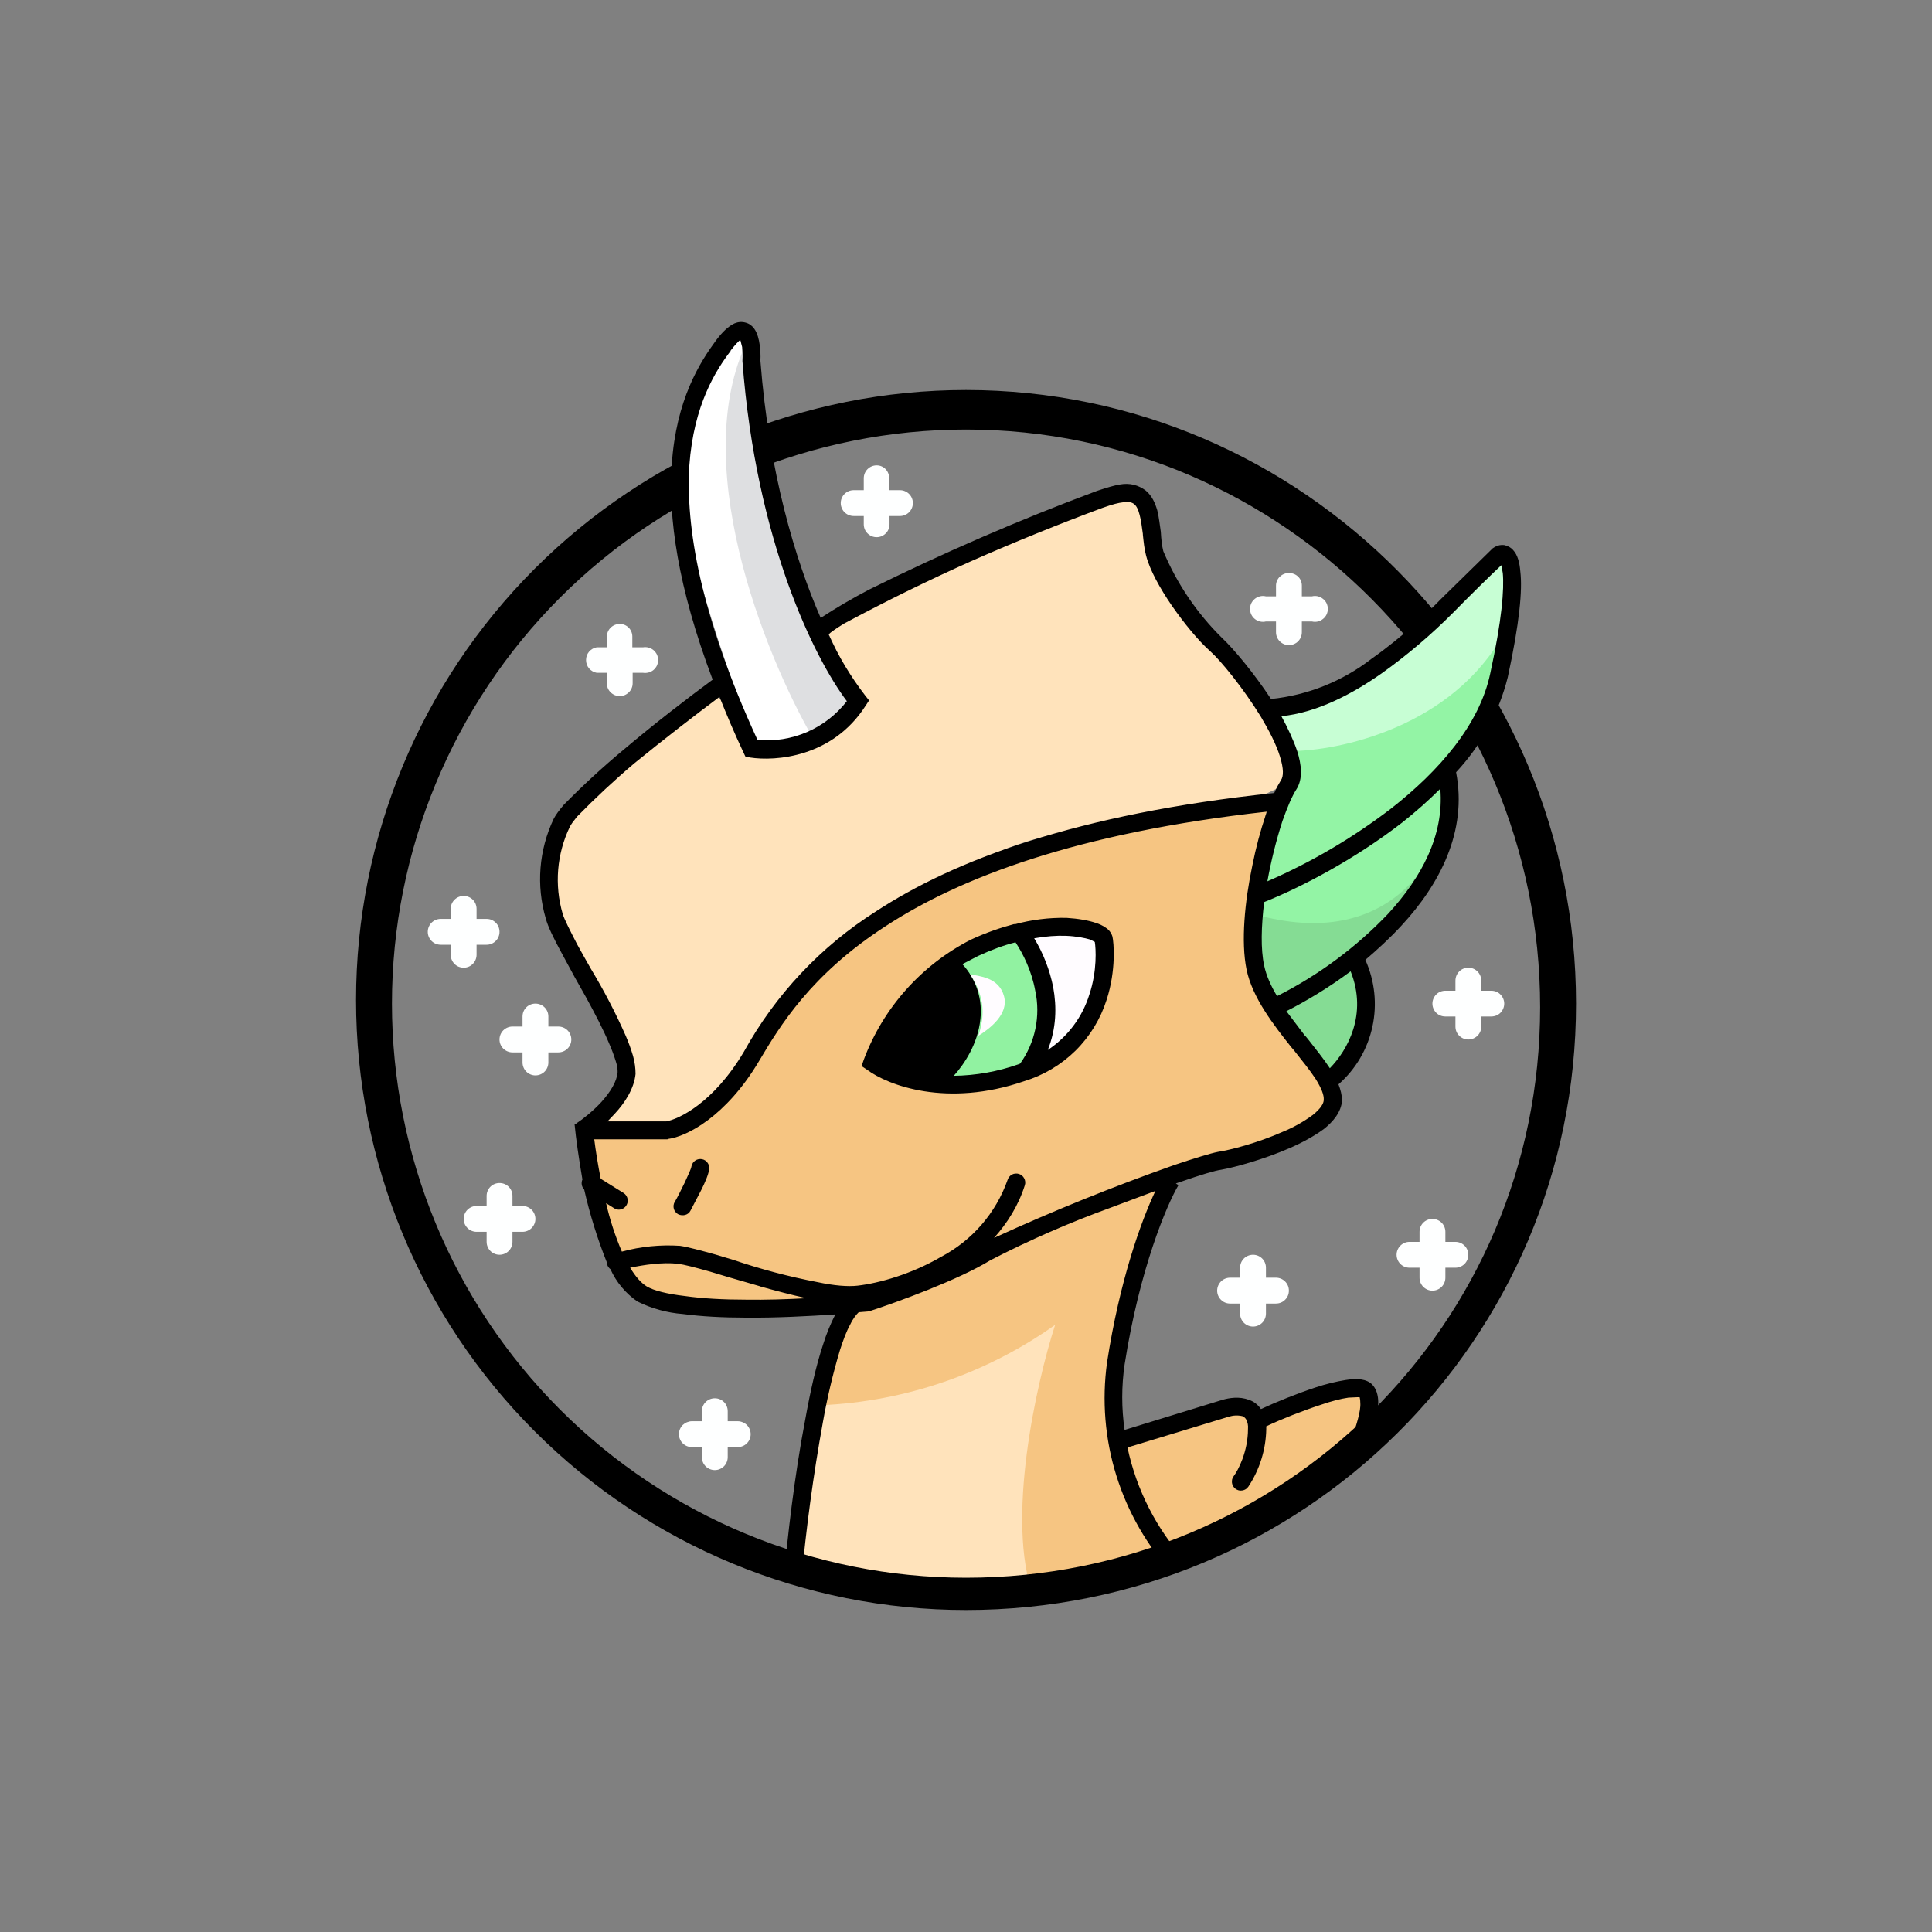 <svg width="24" height="24" viewBox="0 0 24 24" fill="none" xmlns="http://www.w3.org/2000/svg">
<rect x="0" y="0" width="24" height="24" fill="#808080" stroke="none"/>
<path d="M6.883 10.832C6.919 11.082 7.008 11.626 7.088 11.813C7.11 11.871 7.168 11.978 7.244 12.111C7.494 12.557 7.913 13.306 7.739 13.542C7.561 13.787 7.449 13.921 7.418 13.957L8.358 14.041C8.879 13.721 9.312 13.277 9.62 12.749C9.99 12.004 12.098 10.333 13.502 10.324C14.911 10.311 16.074 9.745 16.074 9.646C16.074 9.557 15.873 8.724 15.432 8.323C14.991 7.922 14.407 7.128 14.336 6.821C14.318 6.731 14.309 6.638 14.305 6.553C14.287 6.344 14.278 6.17 14.077 6.121C13.845 6.063 11.425 7.191 10.244 7.77L10.645 8.63L10.244 9.21L9.477 9.33L9.098 8.853L8.898 8.63L7.739 9.424C7.422 9.691 6.803 10.351 6.883 10.832ZM10.306 17.014L9.967 18.672L9.896 19.649L11.581 19.938H12.874C13.016 19.894 13.306 19.796 13.342 19.729C13.373 19.666 13.355 17.456 13.342 16.359L11.198 16.84L10.306 17.019V17.014Z" fill="#FFE3BB"/>
<path d="M13.101 16.462C12.251 17.064 11.245 17.409 10.204 17.456L10.543 16.244H9.451L8.096 16.128L7.485 15.29L7.253 14.042H8.457L8.983 13.654L9.669 12.674L10.641 11.617L12.446 10.677L14.483 10.111L15.762 9.95L15.575 10.819V12.005L16.097 12.977L16.551 13.538V13.828L15.941 14.202L14.483 14.666L14.149 15.562L13.904 16.721V17.835H14.149L15.441 17.456L15.575 17.661H15.762L16.68 17.345H17.002L16.823 18.067L15.941 18.892L14.63 19.355C14.452 19.435 14.077 19.6 14.02 19.6C13.962 19.6 13.208 19.752 12.838 19.832C12.491 18.896 12.87 17.193 13.106 16.462H13.101Z" fill="#F6C582"/>
<path fill-rule="evenodd" clip-rule="evenodd" d="M19.578 12.467C19.578 16.652 16.186 20 12 20C9.991 20 8.063 19.201 6.642 17.78C5.221 16.36 4.423 14.432 4.423 12.423C4.423 10.413 5.221 8.486 6.642 7.065C8.063 5.644 9.991 4.845 12 4.845C16.186 4.845 19.578 8.282 19.578 12.467ZM19.132 12.512C19.132 16.452 15.941 19.599 12 19.599C10.109 19.599 8.295 18.848 6.957 17.51C5.62 16.172 4.869 14.358 4.869 12.467C4.869 10.576 5.62 8.762 6.957 7.424C8.295 6.087 10.109 5.336 12 5.336C15.941 5.336 19.132 8.571 19.132 12.512Z" fill="black"/>
<path d="M8.456 6.21C8.166 4.806 9.08 4.209 9.218 4.142L9.361 6.255C9.361 6.286 9.878 8.203 10.132 9.156L9.436 9.308C9.231 8.862 8.746 7.619 8.456 6.21Z" fill="white"/>
<path d="M17.393 8.06C17.019 8.488 16.163 8.751 15.784 8.827L16.069 9.397C17.567 9.393 18.628 8.238 18.721 8.015C18.793 7.837 18.713 7.191 18.663 6.888C18.396 7.102 17.772 7.637 17.393 8.06Z" fill="#C7FED4"/>
<path d="M17.853 10.53C17.269 11.448 16.114 11.435 15.615 11.314L15.593 12.018L15.967 12.732L16.515 13.373C17.081 12.995 16.988 12.313 16.872 12.018C16.778 12.032 16.68 11.983 17.046 11.707C17.395 11.376 17.671 10.975 17.853 10.53Z" fill="#85DC94"/>
<path d="M9.624 6.496C9.435 5.725 9.336 4.935 9.33 4.142C8.501 5.675 9.504 8.145 10.106 9.183L10.609 8.787C10.216 8.054 9.888 7.289 9.629 6.5L9.624 6.496Z" fill="#DEDFE1"/>
<path d="M18.134 9.418C18.544 8.964 18.713 8.117 18.744 7.751C18.142 8.982 16.73 9.312 16.083 9.329L16.065 9.757L15.718 10.64L15.584 11.357C17.269 11.834 17.946 10.653 18.04 9.842C17.928 9.86 17.719 9.873 18.129 9.418H18.134Z" fill="#93F4A5"/>
<path d="M11.719 13.448L11.889 11.879C12.005 11.768 12.312 11.567 12.633 11.643C13.034 11.737 12.945 12.722 12.887 13.123C12.842 13.448 12.089 13.475 11.719 13.448Z" fill="#91F2A1"/>
<path d="M12.914 13.182C13.146 12.348 12.87 11.813 12.709 11.648C13.017 11.47 13.502 11.559 13.707 11.63C13.895 12.344 13.257 12.963 12.914 13.182Z" fill="#FFFCFF"/>
<path fill-rule="evenodd" clip-rule="evenodd" d="M9.437 4.284C9.446 4.351 9.45 4.418 9.446 4.48C9.553 5.871 9.878 6.95 10.195 7.676C10.389 7.549 10.59 7.432 10.796 7.324C11.718 6.867 12.663 6.457 13.627 6.098C13.747 6.058 13.85 6.027 13.916 6.018C13.972 6.008 14.028 6.009 14.083 6.022C14.137 6.035 14.188 6.06 14.233 6.094C14.313 6.161 14.349 6.25 14.376 6.339C14.398 6.428 14.407 6.522 14.42 6.606C14.425 6.7 14.434 6.78 14.451 6.847C14.621 7.252 14.869 7.618 15.182 7.926C15.32 8.055 15.575 8.358 15.789 8.683C16.243 8.637 16.675 8.464 17.037 8.184C17.429 7.908 17.75 7.596 17.897 7.444L18.543 6.811L18.57 6.794C18.605 6.774 18.646 6.766 18.686 6.771C18.73 6.78 18.77 6.802 18.797 6.834C18.851 6.892 18.877 6.985 18.886 7.101C18.913 7.328 18.877 7.734 18.73 8.412C18.62 8.854 18.399 9.26 18.088 9.593C18.231 10.328 17.883 10.988 17.407 11.501C17.268 11.652 17.112 11.795 16.961 11.924C17.078 12.184 17.109 12.474 17.049 12.752C16.989 13.031 16.841 13.283 16.627 13.47C16.653 13.537 16.671 13.604 16.671 13.671C16.662 13.814 16.56 13.934 16.448 14.023C16.328 14.112 16.172 14.197 16.016 14.264C15.699 14.402 15.343 14.5 15.169 14.531C15.098 14.54 14.915 14.594 14.661 14.683L14.607 14.701L14.639 14.723C14.496 14.964 14.157 15.757 13.97 16.952C13.931 17.221 13.931 17.494 13.97 17.763L15.187 17.389C15.267 17.366 15.396 17.344 15.512 17.389C15.57 17.406 15.624 17.446 15.664 17.504C15.855 17.415 16.109 17.313 16.337 17.237C16.471 17.192 16.604 17.161 16.716 17.143C16.774 17.134 16.827 17.13 16.876 17.134C16.921 17.134 16.979 17.148 17.023 17.179C17.103 17.241 17.121 17.344 17.121 17.42C17.121 17.504 17.108 17.598 17.086 17.687C17.037 17.874 16.952 18.07 16.89 18.195C16.877 18.222 16.854 18.242 16.827 18.252C16.799 18.262 16.769 18.261 16.742 18.249C16.729 18.243 16.716 18.234 16.706 18.223C16.696 18.212 16.688 18.198 16.683 18.184C16.678 18.17 16.676 18.155 16.677 18.14C16.678 18.125 16.682 18.111 16.689 18.097C16.747 17.981 16.823 17.799 16.867 17.634C16.89 17.549 16.903 17.478 16.898 17.424C16.898 17.38 16.89 17.362 16.89 17.357H16.858L16.751 17.362C16.658 17.375 16.537 17.406 16.408 17.451C16.176 17.527 15.918 17.629 15.73 17.718V17.754C15.725 18.008 15.648 18.255 15.508 18.467C15.499 18.48 15.488 18.491 15.476 18.499C15.463 18.507 15.448 18.513 15.433 18.515C15.418 18.518 15.403 18.517 15.388 18.514C15.373 18.51 15.359 18.503 15.347 18.494C15.336 18.485 15.326 18.474 15.318 18.462C15.311 18.449 15.306 18.435 15.304 18.421C15.302 18.406 15.303 18.391 15.306 18.377C15.31 18.363 15.316 18.35 15.325 18.338C15.379 18.267 15.503 18.035 15.503 17.75C15.507 17.709 15.499 17.669 15.481 17.634C15.471 17.616 15.455 17.602 15.437 17.593C15.377 17.578 15.315 17.581 15.258 17.602H15.254L14.006 17.981C14.118 18.51 14.369 18.999 14.732 19.399L14.572 19.555C14.25 19.204 14.01 18.786 13.868 18.331C13.726 17.877 13.687 17.397 13.752 16.925C13.908 15.909 14.175 15.169 14.353 14.794L13.792 15.004C13.282 15.189 12.785 15.406 12.303 15.655C11.906 15.9 11.131 16.181 10.801 16.288H10.787L10.779 16.292L10.667 16.301C10.64 16.328 10.6 16.372 10.56 16.457C10.515 16.537 10.476 16.644 10.435 16.769C10.346 17.066 10.275 17.368 10.221 17.674C10.103 18.326 10.014 18.983 9.954 19.644L9.736 19.622C9.78 19.113 9.869 18.329 10.003 17.634C10.065 17.29 10.137 16.965 10.226 16.698C10.266 16.57 10.316 16.447 10.377 16.328C10.043 16.35 9.642 16.372 9.263 16.368C8.982 16.368 8.715 16.354 8.483 16.323C8.286 16.308 8.094 16.255 7.917 16.167C7.771 16.066 7.656 15.928 7.583 15.766C7.569 15.756 7.559 15.743 7.551 15.729C7.543 15.714 7.539 15.698 7.538 15.681C7.421 15.388 7.327 15.085 7.257 14.777C7.241 14.76 7.231 14.74 7.227 14.718C7.223 14.695 7.226 14.672 7.235 14.652C7.19 14.389 7.155 14.148 7.137 13.961H7.164L7.159 13.956C7.239 13.903 7.364 13.805 7.471 13.689C7.583 13.564 7.663 13.435 7.672 13.319C7.672 13.292 7.672 13.248 7.65 13.185C7.626 13.108 7.598 13.032 7.565 12.958C7.494 12.789 7.391 12.592 7.284 12.396L7.141 12.142L6.972 11.83C6.883 11.665 6.807 11.514 6.78 11.411C6.659 11 6.694 10.559 6.878 10.172C6.905 10.119 6.95 10.061 7.003 9.998C7.24 9.757 7.488 9.528 7.748 9.312C8.122 8.995 8.55 8.666 8.853 8.443C8.416 7.284 8.3 6.424 8.345 5.773C8.398 4.962 8.697 4.498 8.893 4.231C8.973 4.124 9.049 4.052 9.125 4.017C9.169 3.999 9.214 3.994 9.263 4.008C9.312 4.021 9.348 4.052 9.37 4.084C9.41 4.141 9.428 4.217 9.437 4.284ZM7.529 14.946L7.627 15.008C7.676 15.044 7.748 15.026 7.779 14.977C7.787 14.965 7.793 14.951 7.796 14.937C7.799 14.922 7.799 14.907 7.796 14.893C7.793 14.878 7.787 14.864 7.779 14.852C7.771 14.84 7.76 14.829 7.748 14.821L7.462 14.643C7.427 14.465 7.4 14.295 7.382 14.153H8.291L8.3 14.148C8.523 14.121 9.018 13.876 9.432 13.176C9.682 12.757 10.065 12.111 11.002 11.505C11.915 10.908 13.364 10.346 15.735 10.083C15.735 10.101 15.726 10.114 15.722 10.128C15.659 10.315 15.601 10.529 15.557 10.752C15.463 11.197 15.414 11.697 15.485 12.044C15.557 12.392 15.82 12.731 16.043 13.011L16.074 13.047C16.176 13.176 16.27 13.292 16.341 13.399C16.417 13.52 16.448 13.604 16.444 13.662C16.444 13.707 16.408 13.769 16.31 13.849C16.192 13.936 16.063 14.008 15.927 14.063C15.624 14.197 15.285 14.286 15.129 14.309C15.04 14.326 14.835 14.389 14.585 14.473C13.826 14.741 13.079 15.043 12.348 15.378C12.512 15.195 12.651 14.977 12.731 14.723C12.74 14.695 12.737 14.664 12.723 14.638C12.709 14.611 12.686 14.591 12.657 14.583C12.629 14.574 12.598 14.577 12.572 14.59C12.546 14.604 12.526 14.628 12.517 14.656C12.372 15.069 12.075 15.411 11.688 15.614C11.322 15.828 10.921 15.94 10.654 15.971C10.534 15.985 10.36 15.971 10.155 15.927C9.799 15.859 9.449 15.766 9.107 15.65L8.884 15.583C8.706 15.534 8.545 15.49 8.447 15.476C8.204 15.46 7.96 15.484 7.725 15.548C7.642 15.354 7.576 15.152 7.529 14.946ZM10.747 8.639C10.567 8.405 10.414 8.15 10.293 7.881C10.319 7.854 10.382 7.81 10.484 7.747C11.001 7.47 11.527 7.211 12.062 6.972C12.601 6.734 13.146 6.513 13.698 6.308C13.823 6.263 13.903 6.245 13.943 6.241C14.032 6.227 14.068 6.245 14.09 6.263C14.117 6.285 14.139 6.326 14.157 6.397C14.175 6.464 14.184 6.54 14.197 6.633V6.642C14.206 6.727 14.215 6.82 14.237 6.901C14.282 7.079 14.411 7.311 14.558 7.525C14.71 7.743 14.884 7.957 15.035 8.091C15.169 8.211 15.441 8.545 15.659 8.897C15.766 9.076 15.855 9.25 15.9 9.397C15.949 9.553 15.944 9.646 15.913 9.691C15.887 9.735 15.855 9.789 15.829 9.851C13.364 10.11 11.848 10.689 10.881 11.322C10.197 11.756 9.633 12.355 9.241 13.065C8.857 13.711 8.425 13.903 8.278 13.93H7.547L7.636 13.836C7.761 13.702 7.877 13.524 7.895 13.341C7.895 13.27 7.886 13.199 7.864 13.118C7.839 13.033 7.809 12.95 7.774 12.869C7.647 12.581 7.501 12.301 7.338 12.031C7.28 11.93 7.224 11.829 7.168 11.728C7.079 11.554 7.012 11.425 6.99 11.353C6.885 10.994 6.916 10.608 7.079 10.27C7.092 10.243 7.124 10.199 7.168 10.145C7.395 9.913 7.633 9.691 7.881 9.481C8.242 9.187 8.639 8.88 8.938 8.657C9.027 8.88 9.12 9.102 9.236 9.348L9.259 9.397L9.317 9.41C9.629 9.459 10.342 9.41 10.752 8.768L10.796 8.701L10.747 8.639ZM9.441 15.98C9.633 16.033 9.834 16.087 10.021 16.127C9.776 16.14 9.513 16.149 9.263 16.145C8.991 16.145 8.728 16.131 8.51 16.1C8.287 16.074 8.122 16.033 8.033 15.98C7.962 15.935 7.895 15.86 7.828 15.748C7.993 15.713 8.229 15.677 8.421 15.699C8.496 15.708 8.635 15.744 8.822 15.797L9.045 15.864L9.446 15.98H9.441ZM16.114 9.33C16.069 9.196 15.998 9.044 15.918 8.897C16.363 8.853 16.805 8.617 17.166 8.363C17.484 8.136 17.782 7.882 18.057 7.605C18.267 7.391 18.512 7.15 18.65 7.021L18.668 7.119C18.686 7.315 18.659 7.694 18.512 8.367C18.378 9.004 17.875 9.579 17.282 10.043C16.808 10.406 16.292 10.71 15.744 10.948C15.79 10.694 15.852 10.444 15.931 10.199C15.994 10.021 16.052 9.887 16.101 9.811C16.19 9.677 16.167 9.495 16.114 9.33ZM15.704 11.995C15.659 11.79 15.668 11.505 15.704 11.206C16.159 11.024 16.823 10.68 17.42 10.217C17.585 10.086 17.743 9.947 17.892 9.798C17.941 10.377 17.656 10.903 17.246 11.349C16.848 11.767 16.38 12.114 15.864 12.374C15.789 12.249 15.73 12.12 15.704 11.995ZM16.216 12.873L15.98 12.561C16.216 12.441 16.497 12.276 16.778 12.066C16.992 12.601 16.738 13.047 16.52 13.27C16.444 13.154 16.346 13.034 16.252 12.913L16.216 12.869V12.873ZM9.076 4.355C9.134 4.28 9.174 4.24 9.196 4.222L9.219 4.311C9.223 4.36 9.227 4.422 9.223 4.476V4.489C9.392 6.722 10.119 8.18 10.52 8.71C10.39 8.877 10.221 9.009 10.027 9.093C9.833 9.177 9.621 9.211 9.41 9.192C8.688 7.623 8.519 6.535 8.563 5.786C8.617 5.028 8.893 4.601 9.076 4.36V4.355ZM8.808 14.531C8.814 14.502 8.809 14.472 8.792 14.448C8.776 14.423 8.751 14.406 8.722 14.4C8.693 14.394 8.662 14.4 8.638 14.416C8.613 14.432 8.596 14.458 8.59 14.487C8.586 14.518 8.55 14.594 8.505 14.692C8.461 14.781 8.416 14.874 8.381 14.933C8.373 14.945 8.369 14.96 8.367 14.974C8.366 14.989 8.367 15.004 8.371 15.018C8.375 15.032 8.382 15.045 8.392 15.056C8.401 15.068 8.412 15.077 8.425 15.084C8.483 15.111 8.55 15.093 8.577 15.04L8.71 14.785C8.755 14.696 8.8 14.594 8.808 14.531ZM12.847 11.656C12.994 11.63 13.128 11.621 13.239 11.625C13.373 11.63 13.475 11.652 13.538 11.67L13.6 11.701C13.613 11.781 13.631 12.058 13.533 12.352C13.446 12.635 13.263 12.879 13.016 13.043C13.123 12.775 13.128 12.508 13.083 12.263C13.04 12.048 12.96 11.843 12.847 11.656ZM12.602 11.478C12.432 11.523 12.249 11.585 12.058 11.674C11.444 11.989 10.97 12.521 10.729 13.167L10.703 13.243L10.77 13.288C11.033 13.484 11.764 13.76 12.722 13.431C12.962 13.358 13.181 13.228 13.36 13.052C13.539 12.875 13.671 12.658 13.747 12.419C13.867 12.049 13.836 11.706 13.819 11.634C13.805 11.588 13.775 11.548 13.734 11.523C13.697 11.497 13.656 11.478 13.613 11.465C13.524 11.434 13.395 11.411 13.248 11.402C13.03 11.398 12.812 11.425 12.602 11.483V11.478ZM12.615 11.706C12.709 11.848 12.816 12.062 12.86 12.307C12.894 12.463 12.894 12.624 12.862 12.779C12.83 12.935 12.765 13.082 12.673 13.212L12.651 13.221C12.393 13.312 12.122 13.36 11.848 13.364C11.982 13.216 12.147 12.963 12.178 12.664C12.193 12.54 12.18 12.415 12.142 12.296C12.103 12.178 12.04 12.069 11.955 11.977L12.151 11.875C12.316 11.799 12.472 11.741 12.615 11.706Z" fill="black"/>
<path d="M12.473 12.378C12.41 12.137 12.161 12.128 12.049 12.102C12.049 12.102 12.161 12.244 12.197 12.458C12.232 12.668 12.152 12.868 12.152 12.868C12.294 12.779 12.531 12.601 12.473 12.378Z" fill="#FFFCFF"/>
<path d="M7.699 7.751C7.609 7.751 7.538 7.823 7.538 7.912V8.041H7.413C7.376 8.047 7.342 8.067 7.317 8.096C7.293 8.125 7.28 8.161 7.28 8.199C7.28 8.237 7.293 8.274 7.317 8.303C7.342 8.332 7.376 8.351 7.413 8.358H7.538V8.487C7.538 8.508 7.542 8.529 7.55 8.548C7.558 8.568 7.57 8.585 7.585 8.6C7.6 8.615 7.618 8.627 7.637 8.635C7.657 8.643 7.678 8.647 7.699 8.647C7.72 8.647 7.741 8.643 7.76 8.635C7.779 8.627 7.797 8.615 7.812 8.6C7.827 8.585 7.839 8.568 7.847 8.548C7.855 8.529 7.859 8.508 7.859 8.487V8.358H7.988C8.011 8.361 8.035 8.36 8.057 8.354C8.08 8.348 8.101 8.337 8.119 8.322C8.136 8.307 8.151 8.288 8.161 8.267C8.17 8.246 8.175 8.223 8.175 8.199C8.175 8.176 8.17 8.153 8.161 8.132C8.151 8.111 8.136 8.092 8.119 8.077C8.101 8.062 8.08 8.051 8.057 8.045C8.035 8.038 8.011 8.037 7.988 8.041H7.855V7.907C7.855 7.823 7.788 7.751 7.699 7.751ZM5.76 11.13C5.671 11.13 5.599 11.201 5.599 11.29V11.415H5.474C5.432 11.415 5.391 11.432 5.361 11.462C5.331 11.492 5.314 11.533 5.314 11.576C5.314 11.618 5.331 11.659 5.361 11.689C5.391 11.719 5.432 11.736 5.474 11.736H5.599V11.861C5.599 11.903 5.616 11.944 5.646 11.974C5.676 12.005 5.717 12.021 5.76 12.021C5.802 12.021 5.843 12.005 5.873 11.974C5.903 11.944 5.92 11.903 5.92 11.861V11.736H6.045C6.088 11.736 6.128 11.719 6.158 11.689C6.189 11.659 6.205 11.618 6.205 11.576C6.205 11.533 6.189 11.492 6.158 11.462C6.128 11.432 6.088 11.415 6.045 11.415H5.92V11.29C5.92 11.201 5.849 11.13 5.76 11.13ZM6.651 12.467C6.562 12.467 6.491 12.538 6.491 12.627V12.752H6.366C6.323 12.752 6.283 12.769 6.252 12.799C6.222 12.829 6.205 12.87 6.205 12.913C6.205 12.956 6.222 12.996 6.252 13.026C6.283 13.056 6.323 13.073 6.366 13.073H6.491V13.198C6.491 13.241 6.508 13.282 6.538 13.312C6.568 13.342 6.609 13.359 6.651 13.359C6.694 13.359 6.735 13.342 6.765 13.312C6.795 13.282 6.812 13.241 6.812 13.198V13.073H6.936C6.979 13.073 7.02 13.056 7.05 13.026C7.08 12.996 7.097 12.956 7.097 12.913C7.097 12.87 7.08 12.829 7.05 12.799C7.02 12.769 6.979 12.752 6.936 12.752H6.812V12.627C6.812 12.538 6.74 12.467 6.651 12.467ZM6.205 14.696C6.116 14.696 6.045 14.767 6.045 14.856V14.981H5.92C5.878 14.981 5.837 14.998 5.807 15.028C5.777 15.058 5.76 15.099 5.76 15.142C5.76 15.184 5.777 15.225 5.807 15.255C5.837 15.285 5.878 15.302 5.92 15.302H6.045V15.427C6.045 15.469 6.062 15.51 6.092 15.54C6.122 15.57 6.163 15.587 6.205 15.587C6.248 15.587 6.289 15.57 6.319 15.54C6.349 15.51 6.366 15.469 6.366 15.427V15.302H6.491C6.533 15.302 6.574 15.285 6.604 15.255C6.634 15.225 6.651 15.184 6.651 15.142C6.651 15.099 6.634 15.058 6.604 15.028C6.574 14.998 6.533 14.981 6.491 14.981H6.366V14.856C6.366 14.767 6.295 14.696 6.205 14.696ZM8.88 17.37C8.791 17.37 8.719 17.441 8.719 17.53V17.655H8.595C8.573 17.655 8.553 17.66 8.533 17.668C8.514 17.676 8.496 17.688 8.481 17.702C8.466 17.717 8.454 17.735 8.446 17.755C8.438 17.774 8.434 17.795 8.434 17.816C8.434 17.837 8.438 17.858 8.446 17.877C8.454 17.897 8.466 17.915 8.481 17.929C8.496 17.944 8.514 17.956 8.533 17.964C8.553 17.972 8.573 17.976 8.595 17.976H8.719V18.101C8.719 18.144 8.736 18.185 8.766 18.215C8.796 18.245 8.837 18.262 8.88 18.262C8.922 18.262 8.963 18.245 8.993 18.215C9.023 18.185 9.04 18.144 9.04 18.101V17.976H9.165C9.186 17.976 9.207 17.972 9.226 17.964C9.246 17.956 9.264 17.944 9.278 17.929C9.293 17.915 9.305 17.897 9.313 17.877C9.321 17.858 9.325 17.837 9.325 17.816C9.325 17.795 9.321 17.774 9.313 17.755C9.305 17.735 9.293 17.717 9.278 17.702C9.264 17.688 9.246 17.676 9.226 17.668C9.207 17.66 9.186 17.655 9.165 17.655H9.04V17.53C9.04 17.441 8.969 17.37 8.88 17.37ZM15.566 15.587C15.476 15.587 15.405 15.659 15.405 15.748V15.872H15.28C15.238 15.872 15.197 15.889 15.167 15.919C15.137 15.95 15.12 15.99 15.12 16.033C15.12 16.076 15.137 16.116 15.167 16.146C15.197 16.177 15.238 16.193 15.28 16.193H15.405V16.318C15.405 16.361 15.422 16.402 15.452 16.432C15.482 16.462 15.523 16.479 15.566 16.479C15.608 16.479 15.649 16.462 15.679 16.432C15.709 16.402 15.726 16.361 15.726 16.318V16.193H15.851C15.893 16.193 15.934 16.177 15.964 16.146C15.995 16.116 16.011 16.076 16.011 16.033C16.011 15.99 15.995 15.95 15.964 15.919C15.934 15.889 15.893 15.872 15.851 15.872H15.726V15.748C15.726 15.659 15.655 15.587 15.566 15.587ZM17.794 15.142C17.705 15.142 17.634 15.213 17.634 15.302V15.427H17.509C17.466 15.427 17.426 15.444 17.396 15.474C17.366 15.504 17.349 15.545 17.349 15.587C17.349 15.63 17.366 15.671 17.396 15.701C17.426 15.731 17.466 15.748 17.509 15.748H17.634V15.872C17.634 15.915 17.651 15.956 17.681 15.986C17.711 16.016 17.752 16.033 17.794 16.033C17.837 16.033 17.878 16.016 17.908 15.986C17.938 15.956 17.955 15.915 17.955 15.872V15.748H18.08C18.122 15.748 18.163 15.731 18.193 15.701C18.223 15.671 18.24 15.63 18.24 15.587C18.24 15.545 18.223 15.504 18.193 15.474C18.163 15.444 18.122 15.427 18.08 15.427H17.955V15.302C17.955 15.213 17.883 15.142 17.794 15.142ZM18.24 12.021C18.151 12.021 18.08 12.093 18.08 12.182V12.307H17.955C17.912 12.307 17.871 12.323 17.841 12.354C17.811 12.384 17.794 12.425 17.794 12.467C17.794 12.51 17.811 12.55 17.841 12.581C17.871 12.611 17.912 12.627 17.955 12.627H18.08V12.752C18.08 12.795 18.096 12.836 18.127 12.866C18.157 12.896 18.198 12.913 18.24 12.913C18.282 12.913 18.323 12.896 18.354 12.866C18.384 12.836 18.401 12.795 18.401 12.752V12.627H18.525C18.568 12.627 18.609 12.611 18.639 12.581C18.669 12.55 18.686 12.51 18.686 12.467C18.686 12.425 18.669 12.384 18.639 12.354C18.609 12.323 18.568 12.307 18.525 12.307H18.401V12.182C18.401 12.093 18.329 12.021 18.24 12.021ZM16.011 7.118C15.922 7.118 15.851 7.19 15.851 7.274V7.408H15.726C15.703 7.402 15.678 7.402 15.654 7.407C15.63 7.413 15.608 7.423 15.589 7.438C15.57 7.453 15.555 7.472 15.544 7.494C15.534 7.516 15.528 7.54 15.528 7.564C15.528 7.588 15.534 7.612 15.544 7.634C15.555 7.656 15.57 7.675 15.589 7.69C15.608 7.705 15.63 7.716 15.654 7.721C15.678 7.726 15.703 7.726 15.726 7.72H15.851V7.854C15.851 7.896 15.868 7.937 15.898 7.967C15.928 7.997 15.969 8.014 16.011 8.014C16.054 8.014 16.095 7.997 16.125 7.967C16.155 7.937 16.172 7.896 16.172 7.854V7.72H16.297C16.32 7.726 16.345 7.726 16.369 7.721C16.392 7.716 16.415 7.705 16.433 7.69C16.453 7.675 16.468 7.656 16.479 7.634C16.489 7.612 16.495 7.588 16.495 7.564C16.495 7.54 16.489 7.516 16.479 7.494C16.468 7.472 16.453 7.453 16.433 7.438C16.415 7.423 16.392 7.413 16.369 7.407C16.345 7.402 16.32 7.402 16.297 7.408H16.172V7.274C16.172 7.185 16.101 7.118 16.011 7.118ZM10.89 5.781C10.801 5.781 10.73 5.853 10.73 5.942V6.089H10.605C10.562 6.089 10.521 6.106 10.491 6.136C10.461 6.166 10.444 6.207 10.444 6.249C10.444 6.292 10.461 6.333 10.491 6.363C10.521 6.393 10.562 6.41 10.605 6.41H10.73V6.512C10.73 6.555 10.746 6.596 10.777 6.626C10.807 6.656 10.847 6.673 10.89 6.673C10.933 6.673 10.973 6.656 11.003 6.626C11.034 6.596 11.05 6.555 11.05 6.512V6.41H11.18C11.222 6.41 11.263 6.393 11.293 6.363C11.323 6.333 11.34 6.292 11.34 6.249C11.34 6.207 11.323 6.166 11.293 6.136C11.263 6.106 11.222 6.089 11.18 6.089H11.046V5.942C11.046 5.853 10.979 5.781 10.89 5.781Z" fill="#FEFFFF"/>
</svg>
